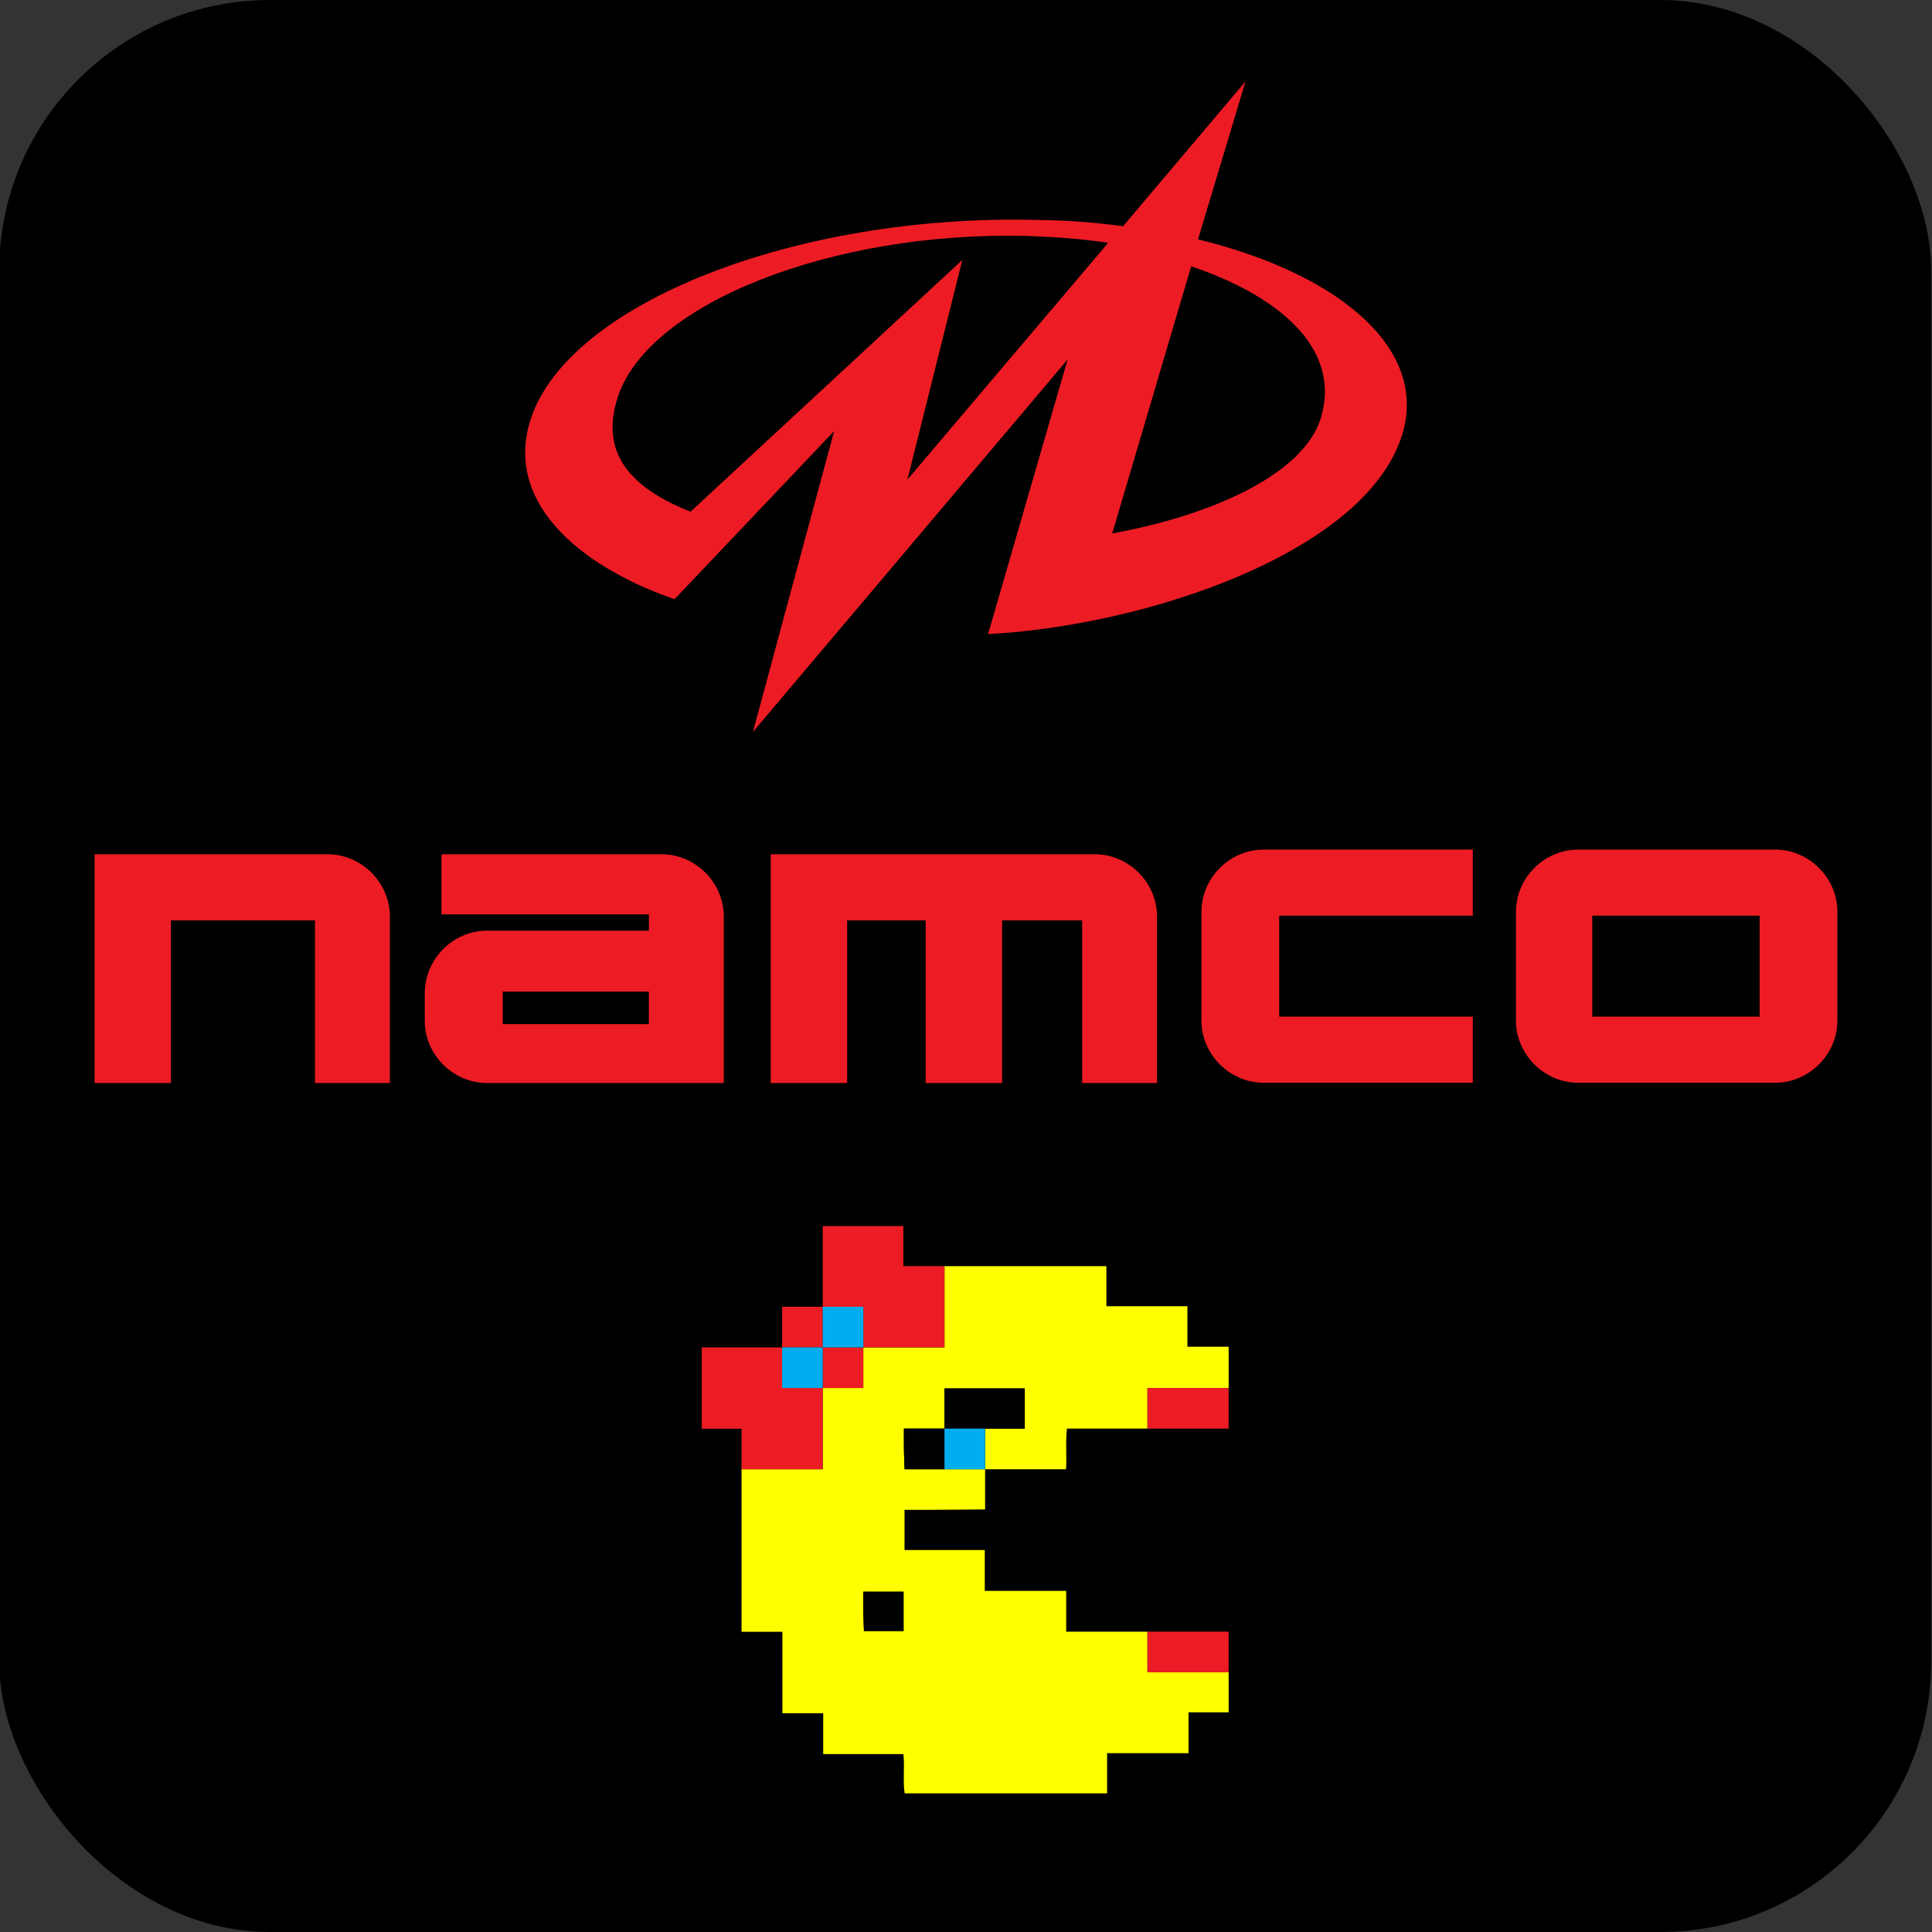 <?xml version="1.0" encoding="UTF-8"?>
<svg id="Arcade" xmlns="http://www.w3.org/2000/svg" viewBox="0 0 1024 1024">
  <rect x="0" y="0" width="1024" height="1024" fill="#333333" stroke="none"/>
  <defs>
    <style>
      .cls-1 {
        fill: #00aeef;
      }

      .cls-1, .cls-2, .cls-3, .cls-4, .cls-5 {
        stroke-width: 0px;
      }

      .cls-2 {
        fill: #ed1c24;
      }

      .cls-3 {
        fill: #ff0;
      }

      .cls-4 {
        fill: #000;
      }

      .cls-5 {
        fill: #ec1c24;
      }
    </style>
  </defs>
  <rect class="cls-4" x="-.44" y="0" width="1024" height="1024" rx="143.49" ry="143.49"/>
  <path class="cls-2" d="M836.46,450.3c-17.98,0-32.98,15-32.98,32.98v57.62c0,17.98,15,32.98,32.98,32.98h104.42c17.98,0,32.98-15,32.98-32.98v-57.62c0-17.98-15-32.98-32.98-32.98h-104.42ZM843.93,485.33h88.7v53.51h-88.7v-53.51ZM50.13,452.76v121.26h40.45v-86.22h76.37v86.22h39.68v-88.27c0-17.98-15-32.98-32.98-32.98H50.13ZM234.02,452.76v31.89h109.9v8.62h-85.81c-17.98,0-32.98,15.14-32.98,33.12v14.64c0,17.98,15,32.98,32.98,32.98h125.5v-88.27c0-17.98-15-32.98-32.98-32.98h-116.6ZM266.45,525.57h77.46v17.24h-77.46v-17.24ZM408.51,452.76v121.26h40.51v-86.22h41.6v86.22h40.51v-86.22h42.43v86.22h39.69v-88.27c0-17.98-15-32.98-32.98-32.98h-171.76ZM669.77,450.3c-17.98,0-32.98,15-32.98,32.98v57.62c0,17.98,15,32.98,32.98,32.98h110.85v-35.04h-102.61v-53.51h102.61v-35.04h-110.85Z"/>
  <path class="cls-2" d="M357.53,317.59c-53.37-18.5-90.36-53.37-76.11-95.82,20.32-60.95,140.09-108.25,267.75-105.22,17.89.3,29.72,1.21,46.09,3.34l64.89-76.72-25.17,83.69c75.81,18.5,123.42,59.13,107.65,105.22-20.62,60.95-134.64,99.46-218.93,104.01l42.15-145.55-166.78,197.4,43.06-159.5-84.6,89.15ZM700.19,221.16c10.01-33.66-17.28-62.47-68.83-80.05l-41.85,141.61c50.64-9.1,101.58-30.63,110.68-61.56ZM587.38,128.67c-14.56-2.12-27.29-3.03-43.67-3.64-102.8-2.43-199.83,35.78-216.2,85.21-9.7,29.41,6.06,48.21,38.51,60.95l144.04-133.42-29.11,116.44,106.43-125.54"/>
  <g>
    <path class="cls-4" d="M521.96,821.55v21.64h43.14v21.63h86.11v42.73h-21.26v21.65h-43.16v21.3h-107.29c-1.06-6.44.11-13.5-.67-20.8h-42.51v-21.65h-21.64v-43.18h-21.64v-107.61h-21.1v-43.13h42.62v-21.53h21.51v-42.8h42.73v21.27h107.62v21.23h42.95v21.48h21.85v43.39h-85.69c-.86,6.86-.05,13.89-.5,21.53h-42.9v21.32c-4.47.07-9,.17-13.52.2-5.02.03-10.04,0-15.05,0h-14.13v21.31h42.54Z"/>
    <path class="cls-3" d="M493.54,800.25c5.02,0,24.1-.14,28.58-.21v-21.32h-42.66c-.12-3.37-.29-6.79-.35-10.23-.06-3.53-.01-7.06-.01-11.3h21.51v-21.31h42.54v21.31h-21.03v21.53h42.9c.45-7.63-.36-14.67.5-21.53h42.66v-21.53h43.03v-21.86h-21.85v-21.48h-42.95v-21.23h-85.8v43.05h-43.03v21.53h-21.51v43.05h-43.03v86.16h21.64v43.18h21.64v21.65h42.51c.78,7.29-.39,14.36.67,20.8h107.29v-21.3h43.16v-21.65h21.26v-21.21h-43.03v-21.53h-43.08v-21.63h-43.14v-21.64h-42.54v-21.31h14.13ZM478.9,864.47h-20.99c-.1-3.03-.27-6.47-.32-9.91-.06-3.52-.01-7.04-.01-10.91h21.33v20.82Z"/>
    <path class="cls-5" d="M457.57,714.15h43.03v-43.05h-21.81v-21.27h-42.73v42.8h21.51v21.53Z"/>
    <path class="cls-5" d="M436.06,735.67h-21.51v-21.53h-42.62v43.13h21.1v21.45h43.03v-43.05Z"/>
    <path class="cls-5" d="M608.17,757.2h43.03v-21.53h-43.03v21.53Z"/>
    <path class="cls-5" d="M651.2,886.35v-21.53h-43.03v21.53h43.03Z"/>
    <path class="cls-5" d="M436.06,692.62h-21.51v21.53h21.51v-21.53Z"/>
    <path class="cls-4" d="M522.12,757.2h21.03v-21.31h-42.54v21.31h21.51Z"/>
    <path class="cls-5" d="M436.06,714.15v21.53h21.51v-21.53h-21.51Z"/>
    <path class="cls-4" d="M500.6,757.2h-21.51c0,4.24-.05,7.77.01,11.3.06,3.43.23,6.86.35,10.23h21.15v-21.53Z"/>
    <path class="cls-1" d="M500.6,757.2v21.53h21.51v-21.53h-21.51Z"/>
    <path class="cls-4" d="M457.59,854.56c.06,3.44.22,6.88.32,9.91h20.99v-20.82h-21.33c0,3.87-.05,7.39.01,10.91Z"/>
    <path class="cls-1" d="M457.57,714.15v-21.53h-21.51v21.53h21.51Z"/>
    <path class="cls-1" d="M436.06,735.67v-21.53h-21.51v21.53h21.51Z"/>
  </g>
</svg>
